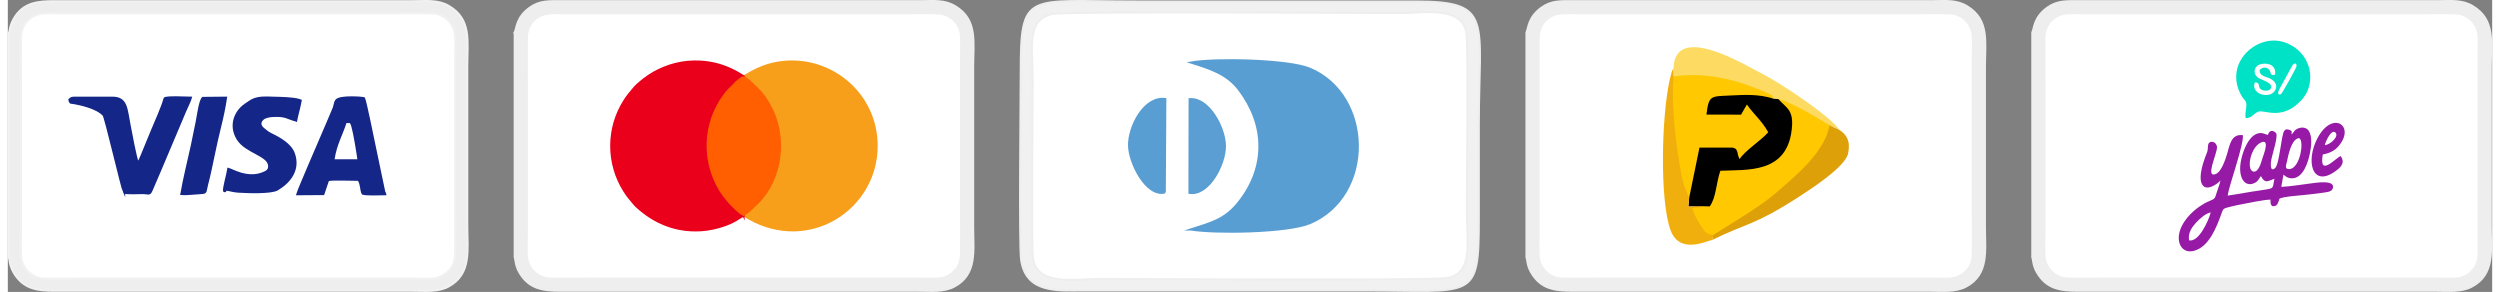 <?xml version="1.0" encoding="UTF-8"?>
<!DOCTYPE svg PUBLIC "-//W3C//DTD SVG 1.1//EN" "http://www.w3.org/Graphics/SVG/1.1/DTD/svg11.dtd">
<!-- Creator: CorelDRAW 2019 (64-Bit) -->
<svg xmlns="http://www.w3.org/2000/svg" xml:space="preserve" width="334px" height="39px" version="1.1" style="shape-rendering:geometricPrecision; text-rendering:geometricPrecision; image-rendering:optimizeQuality; fill-rule:evenodd; clip-rule:evenodd"
viewBox="0 0 348.676 40.97"
 xmlns:xlink="http://www.w3.org/1999/xlink">
 <rect x="0" y="0" width="348.676" height="40.97" fill="#808080" stroke="none"/>
 <defs>
  <style type="text/css">
   <![CDATA[
    .str5 {stroke:#142688;stroke-width:0.3;stroke-miterlimit:22.926}
    .str6 {stroke:#599ED3;stroke-width:0.3;stroke-miterlimit:22.926}
    .str2 {stroke:#EA001B;stroke-width:0.3;stroke-miterlimit:22.926}
    .str0 {stroke:#EEEEEE;stroke-width:0.3;stroke-miterlimit:22.926}
    .str4 {stroke:#F1F1F1;stroke-width:0.3;stroke-miterlimit:22.926}
    .str1 {stroke:#F79E1B;stroke-width:0.3;stroke-miterlimit:22.926}
    .str3 {stroke:#FF5F00;stroke-width:0.3;stroke-miterlimit:22.926}
    .str7 {stroke:#FFC800;stroke-width:0.3;stroke-miterlimit:22.926}
    .fil11 {fill:black}
    .fil16 {fill:#00E2C6}
    .fil6 {fill:#142688}
    .fil7 {fill:#599ED3}
    .fil9 {fill:#5A9ED3}
    .fil15 {fill:#961AA5}
    .fil14 {fill:#DEA008}
    .fil3 {fill:#EA001B}
    .fil1 {fill:#EEEEEE}
    .fil12 {fill:#F0AF0C}
    .fil8 {fill:#F1F1F1}
    .fil2 {fill:#F79E1B}
    .fil13 {fill:#FDDA62}
    .fil4 {fill:#FF5F00}
    .fil10 {fill:#FFC800}
    .fil0 {fill:white}
    .fil5 {fill:white}
   ]]>
  </style>
 </defs>
 <g id="Capa_x0020_1">
  <g id="_3009615283568">
   <g>
    <path class="fil0" d="M103.262 30.259c-0.822,0.401 -1.144,0.827 -2.699,1.371 -1.072,0.374 -2.147,0.618 -3.361,0.685 -3.532,0.198 -6.512,-1.117 -8.882,-3.273 -0.177,-0.161 -0.322,-0.308 -0.471,-0.493 -0.543,-0.675 -0.778,-0.875 -1.334,-1.755 -2.432,-3.843 -2.432,-8.779 0,-12.621 0.553,-0.874 0.784,-1.059 1.305,-1.718 0.563,-0.712 1.946,-1.766 2.828,-2.255 1.873,-1.039 4.032,-1.689 6.554,-1.548 1.715,0.095 3.271,0.539 4.744,1.293 0.241,0.124 0.406,0.214 0.667,0.365 0.227,0.131 0.435,0.294 0.649,0.398 0.398,-0.032 2.391,-1.817 6.038,-2.049 6.561,-0.419 12.634,4.677 12.634,11.825 0,8.809 -9.479,15.007 -18.006,10.126 -0.24,-0.138 -0.413,-0.331 -0.666,-0.351zm-27.681 -28.329c-1.561,0.325 -2.719,1.579 -2.743,3.369 -0.027,2.03 0,4.081 0,6.114l0 21.486c0,0.963 -0.061,2.144 0.011,3.08 0.125,1.621 1.405,2.936 2.992,3.104 0.721,0.077 5.076,0.022 6.177,0.022l45.997 0c0.819,0 2.316,0.084 3.055,-0.066 0.409,-0.083 0.749,-0.22 1.065,-0.412 0.407,-0.247 0.526,-0.404 0.833,-0.71 0.486,-0.483 0.806,-1.337 0.818,-2.249 0.028,-2.03 0,-4.081 0,-6.114l0 -21.486c0,-0.963 0.061,-2.144 -0.011,-3.081 -0.125,-1.621 -1.404,-2.935 -2.992,-3.103 -0.721,-0.077 -5.076,-0.022 -6.177,-0.022l-45.997 0c-0.816,0 -2.309,-0.082 -3.028,0.068z"/>
    <path class="fil1 str0" d="M75.581 1.93c0.719,-0.15 2.212,-0.068 3.028,-0.068l45.997 0c1.101,0 5.456,-0.055 6.177,0.022 1.588,0.168 2.867,1.482 2.992,3.103 0.072,0.937 0.011,2.118 0.011,3.081l0 21.486c0,2.033 0.028,4.084 0,6.114 -0.012,0.912 -0.332,1.766 -0.818,2.249 -0.307,0.306 -0.426,0.463 -0.833,0.71 -0.316,0.192 -0.656,0.329 -1.065,0.412 -0.739,0.15 -2.236,0.066 -3.055,0.066l-45.997 0c-1.101,0 -5.456,0.055 -6.177,-0.022 -1.587,-0.168 -2.867,-1.483 -2.992,-3.104 -0.072,-0.936 -0.011,-2.117 -0.011,-3.08l0 -21.486c0,-2.033 -0.027,-4.084 0,-6.114 0.024,-1.79 1.182,-3.044 2.743,-3.369zm-4.435 2.626l0 31.526c0.139,0.37 0.079,1.153 0.657,2.145 1.349,2.318 3.297,2.57 5.777,2.57l50.242 0c1.776,0 3.498,0.196 4.961,-0.558 3.307,-1.704 2.695,-5.131 2.695,-8.433l0 -22.323c0,-3.582 0.664,-6.697 -2.522,-8.61 -1.51,-0.906 -2.98,-0.703 -4.876,-0.703 -16.727,0 -33.453,0 -50.179,0 -1.97,0 -3.241,-0.105 -4.661,0.92 -1.881,1.357 -1.8,2.87 -2.094,3.466z"/>
    <path class="fil2 str1" d="M103.262 10.708c-0.055,0.143 0.003,0.068 -0.103,0.16 0.464,0.049 0.915,0.502 1.173,0.747 1.102,1.041 1.653,1.511 2.538,3.057 2.519,4.398 1.814,10.377 -1.655,13.826 -0.178,0.178 -0.317,0.297 -0.494,0.472 -0.333,0.327 -0.951,0.924 -1.396,1.108 -0.002,0.001 -0.075,0.051 -0.084,0.033 -0.006,-0.013 -0.028,0.008 -0.04,0.015l0.061 0.133c0.253,0.02 0.426,0.213 0.666,0.351 8.527,4.881 18.006,-1.317 18.006,-10.126 0,-7.148 -6.073,-12.244 -12.634,-11.825 -3.647,0.232 -5.64,2.017 -6.038,2.049z"/>
    <path class="fil3 str2" d="M103.262 30.259l-0.061 -0.133c-0.779,-0.44 -1.354,-1.139 -1.917,-1.699l-0.812 -0.991c-2.797,-3.892 -3.028,-9.14 -0.461,-13.272 0.116,-0.186 0.25,-0.352 0.365,-0.534 0.057,-0.089 0.118,-0.178 0.185,-0.267 0.587,-0.781 0.483,-0.597 1.094,-1.227 0.167,-0.173 0.316,-0.277 0.453,-0.452 0.151,-0.193 -0.031,-0.051 0.224,-0.223 0.17,-0.115 0.098,-0.052 0.258,-0.195l0.255 -0.197c0.171,-0.126 0.083,-0.106 0.314,-0.201 0.106,-0.092 0.048,-0.017 0.103,-0.16 -0.214,-0.104 -0.422,-0.267 -0.649,-0.398 -0.261,-0.151 -0.426,-0.241 -0.667,-0.365 -1.473,-0.754 -3.029,-1.198 -4.744,-1.293 -2.522,-0.141 -4.681,0.509 -6.554,1.548 -0.882,0.489 -2.265,1.543 -2.828,2.255 -0.521,0.659 -0.752,0.844 -1.305,1.718 -2.432,3.842 -2.432,8.778 0,12.621 0.556,0.88 0.791,1.08 1.334,1.755 0.149,0.185 0.294,0.332 0.471,0.493 2.37,2.156 5.35,3.471 8.882,3.273 1.214,-0.067 2.289,-0.311 3.361,-0.685 1.555,-0.544 1.877,-0.97 2.699,-1.371z"/>
    <path class="fil4 str3" d="M103.201 30.126c0.012,-0.007 0.034,-0.028 0.04,-0.015 0.009,0.018 0.082,-0.032 0.084,-0.033 0.445,-0.184 1.063,-0.781 1.396,-1.108 0.177,-0.175 0.316,-0.294 0.494,-0.472 3.469,-3.449 4.174,-9.428 1.655,-13.826 -0.885,-1.546 -1.436,-2.016 -2.538,-3.057 -0.258,-0.245 -0.709,-0.698 -1.173,-0.747 -0.231,0.095 -0.143,0.075 -0.314,0.201l-0.255 0.197c-0.16,0.143 -0.088,0.08 -0.258,0.195 -0.255,0.172 -0.073,0.03 -0.224,0.223 -0.137,0.175 -0.286,0.279 -0.453,0.452 -0.611,0.63 -0.507,0.446 -1.094,1.227 -0.067,0.089 -0.128,0.178 -0.185,0.267 -0.115,0.182 -0.249,0.348 -0.365,0.534 -2.567,4.132 -2.336,9.38 0.461,13.272l0.812 0.991c0.563,0.56 1.138,1.259 1.917,1.699z"/>
   </g>
   <g>
    <path class="fil5" d="M44.284 27.232l-3.651 0.023c0.222,-0.746 3.004,-7.143 3.39,-8.055 0.566,-1.338 1.153,-2.66 1.713,-4.014 0.144,-0.347 0.147,-0.8 0.342,-1.072 0.507,-0.706 3.896,-0.358 3.9,-0.356 0.201,0.311 1.308,5.867 1.497,6.731l1.34 6.394c0.064,0.235 0.09,0.099 0.146,0.371 -0.646,0.007 -2.723,0.092 -3.155,-0.08 -0.259,-0.434 -0.196,-1.668 -0.638,-1.944 -0.854,0 -3.581,-0.11 -4.223,0.039l-0.661 1.963zm-3.824 -10.32c-1.304,-0.335 -1.414,-0.736 -3.245,-0.641 -0.535,0.028 -1.144,0.141 -1.459,0.451 -0.496,0.488 -0.345,0.979 0.085,1.332 0.367,0.302 0.631,0.552 1.135,0.793 1.144,0.546 2.703,1.425 3.16,2.694 0.805,2.238 -0.522,3.975 -2.303,5.042 -0.856,0.513 -4.248,0.393 -5.516,0.307 -0.68,-0.046 -1.095,-0.201 -1.675,-0.286 -0.205,0.227 -0.024,0.249 -0.272,0.207 -0.145,-0.276 0.492,-2.428 0.582,-3.109 0.491,0.117 2.631,1.476 4.816,0.624 0.536,-0.208 0.99,-0.43 0.908,-1.126 -0.174,-1.472 -3.24,-1.845 -4.391,-3.652 -0.945,-1.483 -0.707,-3.173 0.482,-4.398 0.337,-0.348 0.761,-0.589 1.179,-0.882 0.984,-0.691 2.095,-0.583 3.45,-0.547 0.857,0.022 2.648,0.044 3.494,0.314l0.211 0.082c-0.18,1.005 -0.466,1.908 -0.641,2.795zm-16.1 10.32c0.386,-2.245 0.977,-4.509 1.459,-6.747 0.243,-1.125 0.477,-2.287 0.702,-3.417 0.163,-0.814 0.423,-2.903 0.841,-3.322l3.257 -0.033c-0.2,1.37 -0.512,2.809 -0.837,4.109 -0.341,1.361 -0.622,2.645 -0.913,4.046 -0.283,1.367 -0.564,2.724 -0.91,4.04 -0.312,1.191 0.017,1.148 -1.242,1.216 -0.658,0.035 -1.747,0.162 -2.357,0.108zm-8.04 -0.209c-0.299,-0.611 -2.606,-10.581 -2.882,-10.881 -0.93,-1.009 -3.199,-1.551 -4.623,-1.748 -0.131,-0.182 -0.152,-0.174 -0.17,-0.405 0.251,-0.249 0.356,-0.274 0.768,-0.274l5.275 0c2.049,0 1.941,1.613 2.408,3.913 0.168,0.834 0.882,4.795 1.158,5.21 0.176,-0.32 0.056,0.142 0.536,-1.018l1.407 -3.417c0.362,-0.862 1.55,-3.546 1.772,-4.465l0.032 -0.104c0.09,-0.293 3.214,-0.119 3.698,-0.119 -0.037,0.203 -0.706,1.634 -0.861,1.996 -1.564,3.639 -3.098,7.406 -4.678,11.018 -0.265,0.606 -0.376,0.401 -1.033,0.37 -0.612,-0.029 -2.379,0.096 -2.807,-0.076zm-11.735 -25.09c-1.56,0.325 -2.72,1.578 -2.744,3.369 -0.027,2.03 0,4.081 0,6.113l0 21.486c0,0.963 -0.06,2.143 0.012,3.08 0.125,1.619 1.405,2.935 2.992,3.103 0.72,0.077 5.075,0.022 6.177,0.022 15.331,0 30.663,0 45.994,0 2.478,0 3.414,0.345 4.953,-1.188 0.485,-0.483 0.806,-1.336 0.818,-2.249 0.027,-2.03 0,-4.081 0,-6.113l0 -21.486c0,-0.962 0.061,-2.143 -0.011,-3.079 -0.126,-1.622 -1.403,-2.936 -2.992,-3.104 -0.721,-0.076 -5.076,-0.022 -6.177,-0.022l-45.995 0c-0.816,0 -2.309,-0.082 -3.027,0.068z"/>
    <path class="fil1 str4" d="M4.585 1.933c0.718,-0.15 2.211,-0.068 3.027,-0.068l45.995 0c1.101,0 5.456,-0.054 6.177,0.022 1.589,0.168 2.866,1.482 2.992,3.104 0.072,0.936 0.011,2.117 0.011,3.079l0 21.486c0,2.032 0.027,4.083 0,6.113 -0.012,0.913 -0.333,1.766 -0.818,2.249 -1.539,1.533 -2.475,1.188 -4.953,1.188 -15.331,0 -30.663,0 -45.994,0 -1.102,0 -5.457,0.055 -6.177,-0.022 -1.587,-0.168 -2.867,-1.484 -2.992,-3.103 -0.072,-0.937 -0.012,-2.117 -0.012,-3.08l0 -21.486c0,-2.032 -0.027,-4.083 0,-6.113 0.024,-1.791 1.184,-3.044 2.744,-3.369zm-4.435 2.831l0 31.319c0.086,0.227 0.117,0.789 0.235,1.149 0.128,0.388 0.234,0.674 0.422,0.997 1.349,2.317 3.296,2.569 5.776,2.569l50.305 0c1.774,0 3.479,0.196 4.938,-0.58 3.298,-1.754 2.652,-5.199 2.652,-8.539l0 -22.322c0,-3.587 0.645,-6.668 -2.642,-8.552 -1.462,-0.838 -3.128,-0.632 -4.948,-0.632 -16.747,0 -33.494,0 -50.241,0 -2.417,0 -4.499,0.142 -5.839,2.507 -0.192,0.34 -0.3,0.624 -0.419,0.995 -0.108,0.333 -0.151,0.848 -0.239,1.089z"/>
    <path class="fil6 str5" d="M16.32 27.023c0.428,0.172 2.195,0.047 2.807,0.076 0.657,0.031 0.768,0.236 1.033,-0.37 1.58,-3.612 3.114,-7.379 4.678,-11.018 0.155,-0.362 0.824,-1.793 0.861,-1.996 -0.484,0 -3.608,-0.174 -3.698,0.119l-0.032 0.104c-0.222,0.919 -1.41,3.603 -1.772,4.465l-1.407 3.417c-0.48,1.16 -0.36,0.698 -0.536,1.018 -0.276,-0.415 -0.99,-4.376 -1.158,-5.21 -0.467,-2.3 -0.359,-3.913 -2.408,-3.913l-5.275 0c-0.412,0 -0.517,0.025 -0.768,0.274 0.018,0.231 0.039,0.223 0.17,0.405 1.424,0.197 3.693,0.739 4.623,1.748 0.276,0.3 2.583,10.27 2.882,10.881z"/>
    <path class="fil6 str5" d="M45.864 22.351c0.3,-2.023 1.116,-3.384 1.667,-5.082l0.479 0 0.13 0.257c0.035,0.099 0.059,0.188 0.091,0.296 0.267,0.9 0.713,3.68 0.824,4.529l-3.191 0zm-0.919 2.918c0.642,-0.149 3.369,-0.039 4.223,-0.039 0.442,0.276 0.379,1.51 0.638,1.944 0.432,0.172 2.509,0.087 3.155,0.08 -0.056,-0.272 -0.082,-0.136 -0.146,-0.371l-1.34 -6.394c-0.189,-0.864 -1.296,-6.42 -1.497,-6.731 -0.004,-0.002 -3.393,-0.35 -3.9,0.356 -0.195,0.272 -0.198,0.725 -0.342,1.072 -0.56,1.354 -1.147,2.676 -1.713,4.014 -0.386,0.912 -3.168,7.309 -3.39,8.055l3.651 -0.023 0.661 -1.963z"/>
    <path class="fil6 str5" d="M40.46 16.912c0.175,-0.887 0.461,-1.79 0.641,-2.795l-0.211 -0.082c-0.846,-0.27 -2.637,-0.292 -3.494,-0.314 -1.355,-0.036 -2.466,-0.144 -3.45,0.547 -0.418,0.293 -0.842,0.534 -1.179,0.882 -1.189,1.225 -1.427,2.915 -0.482,4.398 1.151,1.807 4.217,2.18 4.391,3.652 0.082,0.696 -0.372,0.918 -0.908,1.126 -2.185,0.852 -4.325,-0.507 -4.816,-0.624 -0.09,0.681 -0.727,2.833 -0.582,3.109 0.248,0.042 0.067,0.02 0.272,-0.207 0.58,0.085 0.995,0.24 1.675,0.286 1.268,0.086 4.66,0.206 5.516,-0.307 1.781,-1.067 3.108,-2.804 2.303,-5.042 -0.457,-1.269 -2.016,-2.148 -3.16,-2.694 -0.504,-0.241 -0.768,-0.491 -1.135,-0.793 -0.43,-0.353 -0.581,-0.844 -0.085,-1.332 0.315,-0.31 0.924,-0.423 1.459,-0.451 1.831,-0.095 1.941,0.306 3.245,0.641z"/>
    <path class="fil6 str5" d="M24.36 27.232c0.61,0.054 1.699,-0.073 2.357,-0.108 1.259,-0.068 0.93,-0.025 1.242,-1.216 0.346,-1.316 0.627,-2.673 0.91,-4.04 0.291,-1.401 0.572,-2.685 0.913,-4.046 0.325,-1.3 0.637,-2.739 0.837,-4.109l-3.257 0.033c-0.418,0.419 -0.678,2.508 -0.841,3.322 -0.225,1.13 -0.459,2.292 -0.702,3.417 -0.482,2.238 -1.073,4.502 -1.459,6.747z"/>
    <path class="fil0" d="M45.864 22.351l3.191 0c-0.111,-0.849 -0.557,-3.629 -0.824,-4.529 -0.032,-0.108 -0.056,-0.197 -0.091,-0.296l-0.13 -0.257 -0.479 0c-0.551,1.698 -1.367,3.059 -1.667,5.082z"/>
   </g>
   <g>
    <path class="fil5" d="M162.374 27.021c-2.605,0.568 -4.932,-4.112 -5.008,-6.527 -0.086,-2.703 2.149,-6.993 5.085,-6.591l-0.077 13.118zm3.494 -13.097c2.711,-0.216 4.929,4.044 4.95,6.563 0.022,2.565 -2.279,6.997 -4.973,6.577l0.023 -13.14zm0.175 18.278c2.855,-0.924 4.78,-1.338 6.752,-3.847 3.88,-4.938 3.767,-10.794 0.015,-15.757 -1.73,-2.288 -4.131,-2.991 -6.743,-3.82 3.291,-0.593 13.647,-0.398 16.675,0.872 8.858,3.717 9.087,17.843 -0.01,21.667 -3.083,1.297 -13.315,1.46 -16.689,0.885zm-19.506 -30.237c-3.65,0.882 -2.703,4.498 -2.703,9.678 0,3.716 -0.22,22.669 0.045,24.607 0.551,4.037 6.288,2.896 9.254,2.896 3.037,0 47.297,0.291 49.071,-0.148 3.507,-0.865 2.575,-4.899 2.575,-9.666 0,-3.716 0.22,-22.669 -0.045,-24.607 -0.549,-4.019 -6.3,-2.896 -9.254,-2.896 -2.976,0 -47.22,-0.28 -48.943,0.136z"/>
    <path class="fil7 str6" d="M166.043 32.202c3.374,0.575 13.606,0.412 16.689,-0.885 9.097,-3.824 8.868,-17.95 0.01,-21.667 -3.028,-1.27 -13.384,-1.465 -16.675,-0.872 2.612,0.829 5.013,1.532 6.743,3.82 3.752,4.963 3.865,10.819 -0.015,15.757 -1.972,2.509 -3.897,2.923 -6.752,3.847z"/>
    <path class="fil8 str0" d="M146.537 1.965c1.723,-0.416 45.967,-0.136 48.943,-0.136 2.954,0 8.705,-1.123 9.254,2.896 0.265,1.938 0.045,20.891 0.045,24.607 0,4.767 0.932,8.801 -2.575,9.666 -1.774,0.439 -46.034,0.148 -49.071,0.148 -2.966,0 -8.703,1.141 -9.254,-2.896 -0.265,-1.938 -0.045,-20.891 -0.045,-24.607 0,-5.18 -0.947,-8.796 2.703,-9.678zm-4.316 34.499c0.684,4.764 5.235,4.29 8.768,4.29l39.399 0c15.476,0 16.06,1.522 16.06,-10.082 0,-4.378 0,-8.755 0,-13.133 0,-14.771 2.09,-17.319 -8.824,-17.318l-39.399 0c-15.33,0 -16.06,-1.567 -16.06,10.082 0,3.925 -0.238,24.113 0.056,26.161z"/>
    <path class="fil7 str6" d="M162.374 27.021l0.077 -13.118c-2.936,-0.402 -5.171,3.888 -5.085,6.591 0.076,2.415 2.403,7.095 5.008,6.527z"/>
    <path class="fil9 str6" d="M165.845 27.064c2.694,0.42 4.995,-4.012 4.973,-6.577 -0.021,-2.519 -2.239,-6.779 -4.95,-6.563l-0.023 13.14z"/>
   </g>
   <g>
    <path class="fil5" d="M217.611 1.93c-1.561,0.326 -2.72,1.58 -2.743,3.37 -0.028,2.03 0,4.081 0,6.114l0 21.486c0,0.963 -0.062,2.144 0.011,3.08 0.125,1.62 1.404,2.936 2.992,3.104 0.72,0.076 5.076,0.022 6.177,0.022l45.997 0c0.819,0 2.315,0.084 3.054,-0.066 0.41,-0.083 0.75,-0.221 1.066,-0.412 0.407,-0.247 0.526,-0.405 0.833,-0.71 0.485,-0.484 0.806,-1.337 0.818,-2.249 0.027,-2.03 0,-4.082 0,-6.114l0 -21.487c0,-0.963 0.061,-2.143 -0.011,-3.08 -0.126,-1.621 -1.404,-2.935 -2.993,-3.104 -0.72,-0.076 -5.075,-0.021 -6.177,-0.021l-45.997 0c-0.815,0 -2.308,-0.082 -3.027,0.067z"/>
    <path class="fil1 str0" d="M217.583 1.929c0.718,-0.149 2.212,-0.068 3.027,-0.068l45.997 0c1.101,0 5.456,-0.054 6.177,0.022 1.589,0.168 2.867,1.483 2.992,3.104 0.072,0.936 0.012,2.117 0.012,3.08l0 21.487c0,2.032 0.027,4.083 0,6.114 -0.013,0.912 -0.333,1.765 -0.819,2.249 -0.306,0.305 -0.425,0.463 -0.832,0.71 -0.316,0.191 -0.656,0.329 -1.066,0.412 -0.739,0.15 -2.236,0.066 -3.055,0.066l-45.996 0c-1.102,0 -5.457,0.054 -6.178,-0.022 -1.587,-0.168 -2.866,-1.484 -2.991,-3.104 -0.073,-0.937 -0.012,-2.117 -0.012,-3.08l0 -21.486c0,-2.033 -0.027,-4.084 0,-6.114 0.024,-1.79 1.182,-3.044 2.744,-3.37zm-4.435 2.626l0 31.526c0.139,0.37 0.079,1.153 0.656,2.146 1.349,2.317 3.297,2.569 5.777,2.569l50.243 0c1.775,0 3.498,0.196 4.961,-0.557 3.307,-1.704 2.694,-5.132 2.694,-8.434l0 -22.323c0,-3.581 0.665,-6.697 -2.522,-8.609 -1.51,-0.906 -2.979,-0.704 -4.876,-0.704 -16.726,0 -33.453,0 -50.178,0 -1.971,0 -3.241,-0.105 -4.662,0.921 -1.881,1.357 -1.799,2.87 -2.093,3.465z"/>
    <g>
     <path class="fil10 str7" d="M233.797 10.738c-0.402,3.763 0.403,11.131 1.437,15.266l0.745 1.733 1.44 -7.018 4.612 -0.007c0.976,0.161 0.562,0.928 1.035,1.617 0.632,-1.108 3.054,-2.654 4.007,-3.768 -0.891,-1.613 -1.993,-2.458 -2.999,-3.898l-0.813 1.428 -4.863 -0.012c0.335,-2.73 0.606,-2.543 3.323,-2.675 2.193,-0.107 3.863,-0.205 5.961,0.397 -0.017,-0.327 0.37,-0.281 -1.168,-0.939 -4.039,-1.728 -8.344,-2.793 -12.717,-2.124z"/>
     <path class="fil10 str7" d="M238.863 28.965l-2.482 0.225c0.333,0.977 0.754,1.772 1.208,2.44 0.676,0.994 0.753,1.196 1.739,1.357 3.196,-2.018 6.801,-4.076 9.283,-6.298 2.047,-1.831 6.447,-5.299 7.051,-9.112 -1.731,-1.068 -5.068,-3.102 -7.18,-3.687 0.985,1.166 2.076,1.4 1.934,3.74 -0.415,6.86 -6.334,6.147 -10.059,6.335 -0.589,1.601 -0.575,3.74 -1.494,5z"/>
     <path class="fil11" d="M235.979 27.737l-0.117 1.246 3.001 -0.018c0.919,-1.26 0.905,-3.399 1.494,-5 3.725,-0.188 9.644,0.525 10.059,-6.335 0.142,-2.34 -0.949,-2.574 -1.934,-3.74l-0.8 -0.089c-2.098,-0.602 -3.768,-0.504 -5.961,-0.397 -2.717,0.132 -2.988,-0.055 -3.323,2.675l4.863 0.012 0.813 -1.428c1.006,1.44 2.108,2.285 2.999,3.898 -0.953,1.114 -3.375,2.66 -4.007,3.768 -0.473,-0.689 -0.059,-1.456 -1.035,-1.617l-4.612 0.007 -1.44 7.018z"/>
     <path class="fil12" d="M239.284 33.646l0.044 -0.659c-0.986,-0.161 -1.063,-0.363 -1.739,-1.357 -0.454,-0.668 -0.875,-1.463 -1.208,-2.44l2.482 -0.225 -3.001 0.018 0.117 -1.246 -0.745 -1.733c-1.034,-4.135 -1.839,-11.503 -1.437,-15.266l-0.02 -1.106c-0.307,0.422 -0.079,-0.002 -0.299,0.661 -0.002,0.005 -0.19,0.706 -0.198,0.738 -1.207,5.248 -1.44,16.923 0.044,21.176 1.237,3.544 4.933,1.672 5.96,1.439z"/>
     <path class="fil13" d="M233.777 9.632l0.02 1.106c4.373,-0.669 8.678,0.396 12.717,2.124 1.538,0.658 1.151,0.612 1.168,0.939l0.8 0.089c2.112,0.585 5.449,2.619 7.18,3.687l1.431 0.68c-1.333,-2.011 -8.538,-6.757 -11.064,-8.011 -2.158,-1.072 -12.116,-7.206 -12.252,-0.614z"/>
     <path class="fil14" d="M239.328 32.987l-0.044 0.659c4.548,-2.268 5.728,-1.933 11.91,-5.908 1.583,-1.018 6.677,-4.279 7.081,-6.173 0.391,-1.832 -0.245,-2.688 -1.182,-3.308l-1.431 -0.68c-0.604,3.813 -5.004,7.281 -7.051,9.112 -2.482,2.222 -6.087,4.28 -9.283,6.298z"/>
    </g>
   </g>
   <path class="fil5" d="M288.602 1.931c-1.562,0.325 -2.72,1.58 -2.744,3.369 -0.027,2.03 0,4.082 0,6.114l0 21.486c0,0.963 -0.061,2.144 0.012,3.08 0.125,1.621 1.404,2.936 2.991,3.104 0.721,0.077 5.076,0.022 6.178,0.022l45.996 0c0.819,0 2.316,0.084 3.055,-0.065 0.41,-0.084 0.749,-0.221 1.066,-0.413 0.407,-0.247 0.526,-0.404 0.832,-0.71 0.486,-0.483 0.806,-1.336 0.819,-2.249 0.027,-2.03 0,-4.081 0,-6.114l0 -21.486c0,-0.963 0.06,-2.144 -0.012,-3.08 -0.125,-1.622 -1.403,-2.936 -2.992,-3.104 -0.721,-0.076 -5.076,-0.022 -6.177,-0.022l-45.997 0c-0.815,0 -2.309,-0.082 -3.027,0.068z"/>
   <path class="fil1 str0" d="M288.573 1.93c0.718,-0.15 2.212,-0.068 3.027,-0.068l45.997 0c1.101,0 5.457,-0.055 6.177,0.022 1.589,0.168 2.867,1.482 2.992,3.103 0.073,0.937 0.012,2.118 0.012,3.081l0 21.486c0,2.033 0.027,4.084 0,6.114 -0.012,0.912 -0.333,1.766 -0.818,2.249 -0.307,0.306 -0.426,0.463 -0.833,0.71 -0.316,0.192 -0.656,0.329 -1.066,0.412 -0.739,0.15 -2.235,0.066 -3.054,0.066l-45.997 0c-1.102,0 -5.457,0.055 -6.177,-0.022 -1.588,-0.168 -2.867,-1.483 -2.992,-3.104 -0.073,-0.936 -0.012,-2.117 -0.012,-3.08l0 -21.486c0,-2.033 -0.027,-4.084 0,-6.114 0.024,-1.79 1.182,-3.044 2.744,-3.369zm-4.435 2.626l0 31.526c0.139,0.37 0.079,1.153 0.656,2.145 1.349,2.318 3.297,2.57 5.777,2.57l50.243 0c1.775,0 3.498,0.196 4.961,-0.558 3.307,-1.704 2.694,-5.131 2.694,-8.433l0 -22.323c0,-3.582 0.665,-6.697 -2.522,-8.61 -1.51,-0.906 -2.979,-0.703 -4.876,-0.703 -16.726,0 -33.452,0 -50.178,0 -1.971,0 -3.241,-0.105 -4.662,0.92 -1.88,1.357 -1.799,2.87 -2.093,3.466z"/>
   <g>
    <path class="fil15" d="M306.129 33.728c-0.18,-1.136 0.503,-1.93 1.001,-2.494 0.327,-0.371 1.328,-1.323 2.043,-1.416 -0.333,1.254 -1.717,4.232 -3.044,3.91zm15.306 -14.32c0.942,-0.29 0.436,4.208 -1.215,4.322 -0.693,0.048 -0.481,-0.488 -0.373,-0.964 0.227,-1.005 0.593,-3.051 1.588,-3.358zm-5.014 0.52c1.029,-0.301 0.139,1.87 0.026,2.238 -0.2,0.652 -0.548,2.024 -1.265,1.919 -1.083,-0.158 -0.431,-3.668 1.239,-4.157zm1.144 8.083c-0.002,0.516 -0.03,0.599 0.227,0.913 0.76,0.138 0.834,-0.5 1.033,-1.041 0.505,-0.305 3.105,-0.47 3.911,-0.563 0.662,-0.077 1.312,-0.146 1.957,-0.239 0.707,-0.103 1.428,-0.131 1.599,-0.605 0.478,-1.328 -2.435,-0.81 -3.245,-0.71 -1.289,0.16 -2.643,0.397 -3.969,0.464l0.302 -1.724c0.302,0.283 0.717,0.585 1.381,0.508 1.403,-0.162 2.047,-2.151 2.317,-3.413 0.213,-0.996 0.385,-2.453 -0.161,-3.263 -0.247,-0.365 -0.778,-0.552 -1.381,-0.346 -0.601,0.205 -0.65,0.492 -0.985,0.872 -0.134,-0.297 0.219,-0.409 -0.321,-0.636 -0.326,-0.138 -0.587,-0.107 -0.756,0.169 -0.417,0.677 -0.648,4.718 -1.302,5.232 -0.758,0.596 -0.558,-0.945 -0.472,-1.343 0.163,-0.757 0.928,-3.115 0.658,-3.588 -0.043,-0.076 -0.817,-0.833 -1.163,0.252 -0.522,-0.174 -0.935,-0.433 -1.59,-0.158 -1.191,0.498 -1.867,2.338 -2.147,3.582 -0.564,2.509 0.492,4.019 1.896,3.294 0.467,-0.242 0.574,-0.539 0.858,-0.958 0.588,1.076 0.882,0.755 1.904,0.379 -0.378,1.697 0.309,1.227 -3.367,1.841 -1.071,0.178 -2.124,0.381 -3.2,0.523 0.22,-1.529 2.262,-7.055 2.141,-8.48 -1.692,-0.211 -1.836,1.408 -2.246,2.717 -0.235,0.751 -0.775,2.437 -1.591,2.745 -1.474,0.557 0.213,-2.857 0.203,-3.748 -0.008,-0.79 -0.955,-1.041 -1.193,-0.511 -0.119,0.264 -0.062,0.681 -0.138,0.993 -0.066,0.266 -0.193,0.529 -0.286,0.78 -0.315,0.843 -0.935,2.676 -0.572,3.711 0.533,1.519 2.463,-0.011 2.675,-0.342 -0.097,0.52 -0.349,1.152 -0.518,1.679 -0.277,0.86 -0.203,0.876 -1.042,1.222 -1.806,0.744 -3.973,2.717 -4.261,4.733 -0.205,1.434 0.602,2.616 2.059,2.262 2.155,-0.524 3.217,-3.356 3.864,-5.131 0.312,-0.857 0.265,-0.803 1.215,-1.05 0.604,-0.156 1.25,-0.291 1.862,-0.403 1.136,-0.209 2.702,-0.565 3.844,-0.619z"/>
    <path class="fil16" d="M315.368 11.563c0.836,0.011 0.356,0.592 0.84,0.963 0.321,0.246 1.115,0.299 1.351,-0.044 0.57,-0.83 -1.247,-1.236 -1.728,-1.576 -0.822,-0.58 -0.608,-1.725 0.483,-1.93 1.123,-0.212 2.08,0.339 1.888,1.489 -0.78,0.279 -0.484,-0.385 -0.905,-0.762 -0.439,-0.392 -0.955,-0.19 -1.262,0.129 -0.006,0.907 0.853,0.871 1.515,1.218 0.593,0.31 1.13,0.923 0.613,1.71 -0.771,1.173 -3.431,0.457 -2.795,-1.197zm5.497 -2.595c0.242,-0.142 0.388,0.025 0.354,0.311 -0.038,0.313 -2.042,3.845 -2.165,3.917 -0.322,0.191 -0.688,0.048 -0.111,-0.925l1.699 -3.096c0.155,-0.24 0.027,-0.093 0.223,-0.207zm-6.786 7.616c0.873,0.017 1.167,-0.721 1.798,-0.917 0.917,-0.286 3.286,1.308 6.006,-1.588 1.952,-2.078 1.643,-5.589 -0.895,-7.401 -2.792,-1.994 -5.966,-0.679 -7.403,1.435 -0.8,1.178 -1.112,2.733 -0.556,4.328 0.112,0.325 0.268,0.635 0.418,0.913 0.219,0.404 0.385,0.527 0.588,0.811 0.385,0.539 -0.142,1.599 0.044,2.419z"/>
    <path class="fil15" d="M325.179 20.363c0.115,-0.493 0.909,-2.273 1.478,-1.775 0.611,0.535 -0.757,1.77 -1.478,1.775zm-0.281 1.32c1.032,-0.188 1.728,-0.598 2.218,-1.172 2.444,-2.861 -0.888,-5.123 -2.992,-1.058 -1.649,3.187 -0.713,6.978 2.605,4.534 0.635,-0.469 1.384,-1.11 0.681,-2.08 -0.689,0.232 -3.08,3.059 -2.512,-0.224z"/>
   </g>
  </g>
 </g>
</svg>
